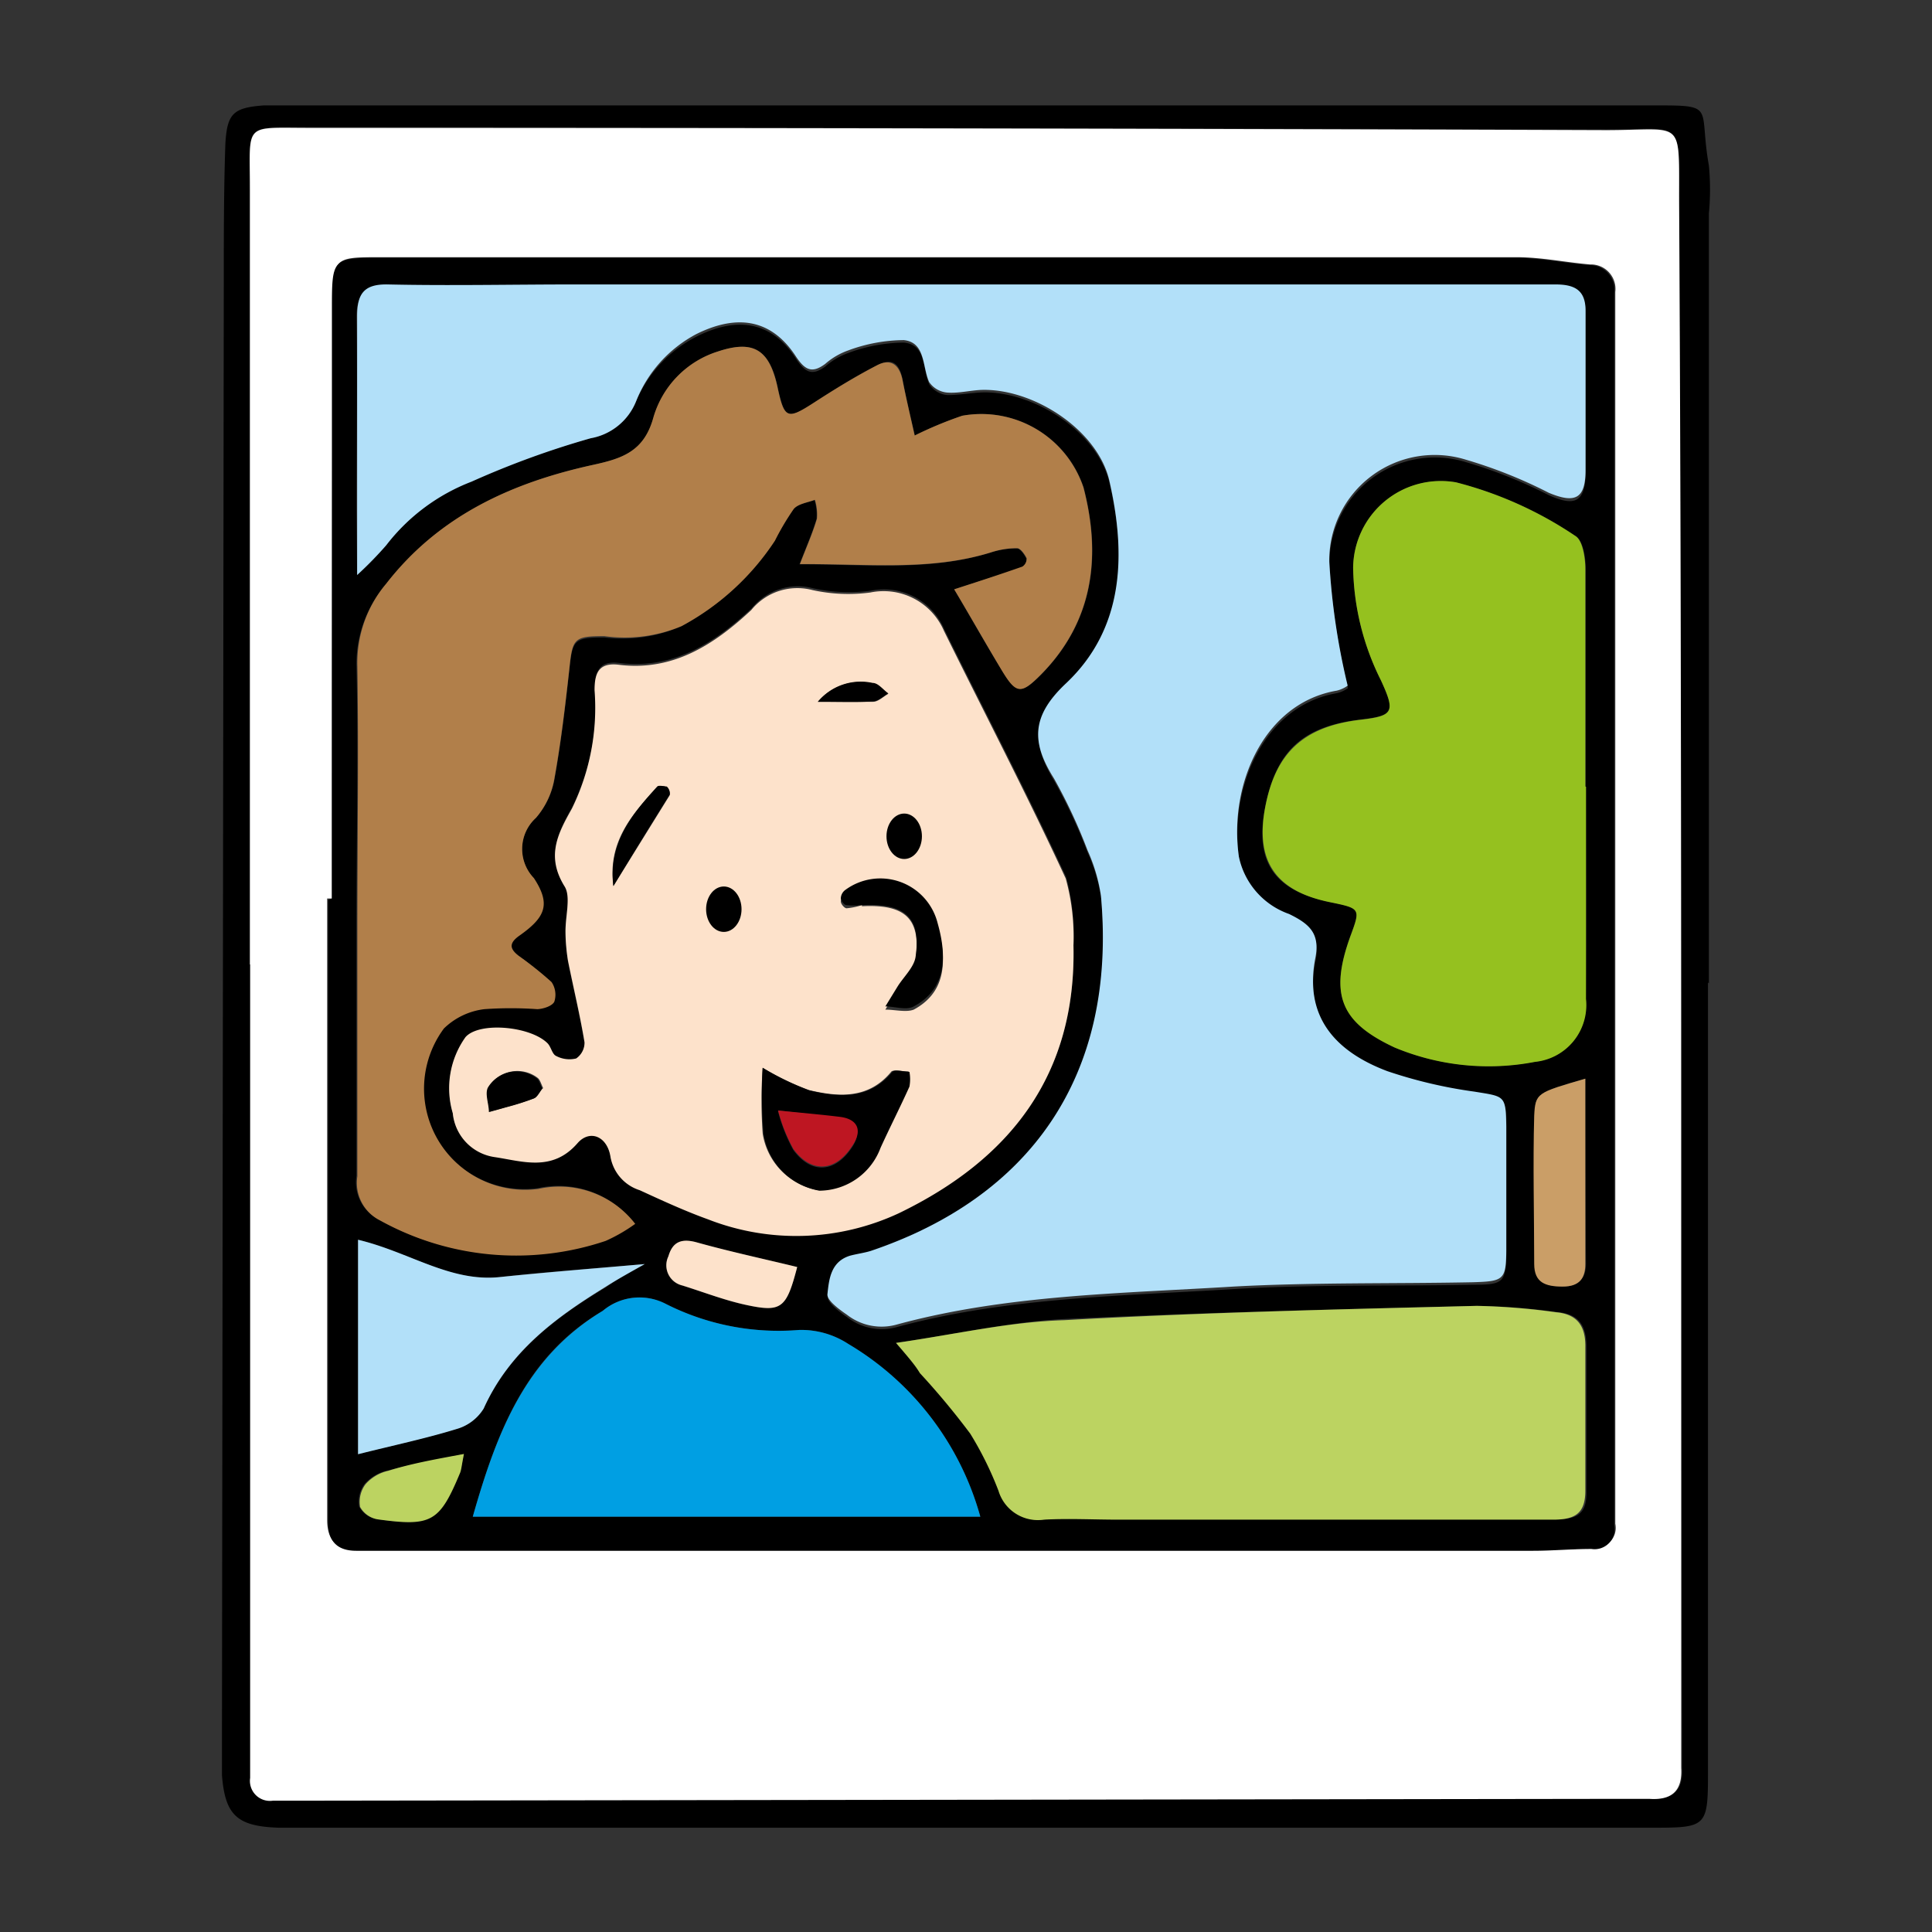 <svg id="Capa_1" data-name="Capa 1" xmlns="http://www.w3.org/2000/svg" viewBox="0 0 85.04 85.04"><rect x="0" y="0" width="85.04" height="85.04" fill="#333333" stroke="none"/><defs><style>.cls-1{fill:#fff;}.cls-2{fill:#b2e0f9;}.cls-3{fill:#fde2cb;}.cls-4{fill:#b17f4a;}.cls-5{fill:#95c11f;}.cls-6{fill:#bcd361;}.cls-7{fill:#009fe3;}.cls-8{fill:#ca9e67;}.cls-9{fill:#be1622;}</style></defs><path d="M75.18,43.24v34.6c0,2.62,0,2.61-2.59,2.61l-58.44,0c-.63,0-1.25,0-1.87,0-1.84-.06-2.37-.54-2.51-2.31,0-.54,0-1.09,0-1.63L9.85,12.4c0-2,0-4.05.07-6.08C10,5,10.26,4.74,11.61,4.64c.55,0,1.1,0,1.64,0l59.15,0c3.27,0,2.33-.09,2.82,2.65a11.29,11.29,0,0,1,0,2.1v33.9ZM11,42.45h.08V76.37c0,.62,0,1.24,0,1.87a.88.88,0,0,0,1,1c.39,0,.78,0,1.17,0L71,79.16c.55,0,1.1,0,1.64,0,1,.07,1.46-.35,1.4-1.36,0-.46,0-.93,0-1.4L74,57C74,41,74,25,73.89,9c0-3.9.29-3.29-3.22-3.3q-28.53-.08-57.08-.1C10.68,5.63,11,5.37,11,8.3,11,19.68,11,31.06,11,42.45Z"/><path class="cls-1" d="M11,42.45c0-11.39,0-22.77,0-34.15,0-2.93-.3-2.67,2.61-2.67q28.54,0,57.08.1c3.51,0,3.2-.6,3.22,3.3C74,25,74,41,74,57l0,19.42c0,.47,0,.94,0,1.4.06,1-.41,1.43-1.4,1.36-.54,0-1.09,0-1.64,0l-57.78.08c-.39,0-.78,0-1.17,0a.88.88,0,0,1-1-1c0-.63,0-1.25,0-1.87V42.45Zm3.64-2.9H14.4q0,12.84,0,25.7c0,.55,0,1.09,0,1.64,0,.84.35,1.32,1.24,1.31h1.17l50.72,0c.86,0,1.71,0,2.57-.08a.88.88,0,0,0,1-1.05c0-.39,0-.78,0-1.17q0-25.83,0-51.65c0-.47,0-.94,0-1.4A1.08,1.08,0,0,0,70,11.64c-1.09-.09-2.16-.32-3.24-.32q-25,0-50,0c-2.1,0-2.12,0-2.12,2.27Q14.61,26.58,14.61,39.55Z"/><path d="M14.61,39.55q0-13,0-25.93c0-2.23,0-2.27,2.12-2.27q25,0,50,0c1.08,0,2.15.23,3.24.32a1.08,1.08,0,0,1,1.08,1.24c0,.46,0,.93,0,1.4q0,25.83,0,51.65c0,.39,0,.78,0,1.17a.88.88,0,0,1-1,1.05c-.86,0-1.71.08-2.57.08l-50.72,0H15.68c-.89,0-1.25-.47-1.24-1.31,0-.55,0-1.09,0-1.64q0-12.86,0-25.7Zm1.11-14.24A16.34,16.34,0,0,0,17,24a8.66,8.66,0,0,1,3.67-2.81A38.7,38.7,0,0,1,26,19.29a2.65,2.65,0,0,0,2-1.63,5.73,5.73,0,0,1,2.67-2.85c1.84-.92,3.33-.63,4.38,1,.4.6.71.74,1.28.32a3.1,3.1,0,0,1,1-.59,7.18,7.18,0,0,1,2.46-.46c1,.1.81,1.18,1.12,1.85a1.08,1.08,0,0,0,.8.46c.54,0,1.08-.11,1.62-.12,2.29,0,5,1.79,5.51,4,.74,3.23.66,6.5-1.91,8.92-1.54,1.44-1.49,2.59-.53,4.18a23.48,23.48,0,0,1,1.48,3.17,7.52,7.52,0,0,1,.59,2c.72,8-3.21,13.29-10.13,15.63-.29.09-.61.13-.91.21-.84.26-.91,1-1,1.7,0,.27.51.66.86.9a2.48,2.48,0,0,0,2.2.43c4.85-1.31,9.86-1.36,14.82-1.67,3.5-.21,7-.12,10.52-.19,1.38,0,1.45-.1,1.48-1.48,0-1.79,0-3.58,0-5.37,0-1.39-.06-1.32-1.4-1.54a20.71,20.71,0,0,1-3.83-.9c-2.26-.84-3.69-2.36-3.17-5,.21-1.08-.28-1.49-1.16-1.92a3.41,3.41,0,0,1-2.21-2.53c-.45-3.18,1.12-6.76,4.31-7.3a1.38,1.38,0,0,0,.48-.22,30.72,30.72,0,0,1-.81-5.46,4.64,4.64,0,0,1,6-4.49,20.84,20.84,0,0,1,3.66,1.46c1.15.51,1.59.31,1.62-1,0-2.34,0-4.68,0-7,0-.92-.48-1.22-1.32-1.17-.46,0-.93,0-1.4,0H25.22c-2.73,0-5.46,0-8.18,0-1,0-1.36.39-1.35,1.38.05,2.8,0,5.61,0,8.41Zm31.53,16.3a9.64,9.64,0,0,0-.32-3c-1.7-3.68-3.57-7.27-5.36-10.9A2.89,2.89,0,0,0,38.33,26a7.32,7.32,0,0,1-2.56-.11,2.61,2.61,0,0,0-2.68.88c-1.63,1.52-3.45,2.71-5.84,2.41-.9-.11-1.06.41-1.06,1.12a10.09,10.09,0,0,1-1,5.22c-.63,1.12-1.13,2.09-.33,3.4.3.5,0,1.35.05,2A8.3,8.3,0,0,0,25,42.32c.24,1.2.53,2.39.73,3.6a.85.85,0,0,1-.37.71,1.25,1.25,0,0,1-.88-.11c-.18-.08-.22-.4-.38-.56-.75-.75-3-1-3.61-.27A3.87,3.87,0,0,0,19.93,49a2.16,2.16,0,0,0,1.83,1.89c1.23.18,2.55.67,3.66-.61.53-.61,1.3-.32,1.45.59a1.88,1.88,0,0,0,1.29,1.48c1,.46,2,.92,3,1.28a10.68,10.68,0,0,0,8.41-.27C44.47,51,47.38,47.31,47.25,41.61ZM42,25.94c.72,1.22,1.4,2.43,2.13,3.61.62,1,.84,1,1.71.13,2.31-2.35,2.64-5.21,1.86-8.22a4.74,4.74,0,0,0-5.34-3.16,17.1,17.1,0,0,0-2.09.87c-.18-.8-.38-1.61-.53-2.42s-.5-1-1.13-.67c-1,.5-1.89,1.07-2.8,1.66-1.15.74-1.28.7-1.58-.71-.36-1.64-1.05-2.08-2.62-1.56a4.3,4.3,0,0,0-2.84,2.9c-.41,1.5-1.37,1.81-2.65,2.09-3.57.78-6.78,2.23-9.11,5.23a5.4,5.4,0,0,0-1.32,3.6c.09,3.82,0,7.64,0,11.46,0,3.66,0,7.32,0,11a1.85,1.85,0,0,0,1,1.94,12.36,12.36,0,0,0,9.93.9,7.24,7.24,0,0,0,1.3-.75,4.22,4.22,0,0,0-4.25-1.54,4.45,4.45,0,0,1-4.17-7.06,3.08,3.08,0,0,1,1.78-.85,16.48,16.48,0,0,1,2.33,0c.27,0,.66-.14.75-.33a1,1,0,0,0-.12-.86,16.12,16.12,0,0,0-1.44-1.15c-.38-.31-.41-.56,0-.88,1.17-.82,1.42-1.39.66-2.55A1.85,1.85,0,0,1,23.59,36a3.54,3.54,0,0,0,.81-1.66c.29-1.6.48-3.22.66-4.84.14-1.33.19-1.44,1.54-1.44A6.47,6.47,0,0,0,30,27.56a11.33,11.33,0,0,0,4.09-3.75,11.46,11.46,0,0,1,.83-1.4c.2-.23.61-.28.93-.4a2.21,2.21,0,0,1,.09.83c-.18.61-.44,1.2-.75,2,3,0,5.75.31,8.42-.52a3.67,3.67,0,0,1,1.14-.18c.15,0,.33.26.42.44A.42.42,0,0,1,45,25C44.05,25.29,43.09,25.59,42,25.94Zm27.8,8.69h0c0-3.19,0-6.39,0-9.58,0-.5-.12-1.26-.44-1.45a16.87,16.87,0,0,0-5.25-2.36A3.86,3.86,0,0,0,59.56,25a11.47,11.47,0,0,0,1.22,4.93c.65,1.41.56,1.57-.89,1.74-2.55.3-3.71,1.36-4.2,3.85s.45,3.69,2.84,4.18c1.36.28,1.36.28.91,1.5-.93,2.57-.43,3.76,1.94,4.9a10.76,10.76,0,0,0,6.18.63A2.51,2.51,0,0,0,69.8,44C69.83,40.85,69.81,37.74,69.81,34.63ZM39.44,59.11l1.12,1.32a33.06,33.06,0,0,1,2.22,2.67A15,15,0,0,1,44,65.61a1.81,1.81,0,0,0,2,1.27c1.08-.08,2.18,0,3.27,0,6.38,0,12.76,0,19.15,0,1,0,1.44-.22,1.41-1.27,0-2.1,0-4.21,0-6.31,0-1-.36-1.47-1.3-1.55A29,29,0,0,0,65,57.48c-6.06.15-12.13.29-18.19.58C44.48,58.18,42.13,58.72,39.44,59.11Zm3.71,7.65a12.81,12.81,0,0,0-5.82-7.61,3.78,3.78,0,0,0-2.15-.61,11,11,0,0,1-5.88-1.15,2.51,2.51,0,0,0-2.77.31c-3.42,2-4.67,5.38-5.72,9.06ZM28.38,55.64c-2.29.2-4.33.34-6.36.57-2.2.24-4-1.1-6.26-1.64V64c1.64-.41,3-.7,4.34-1.11a2.06,2.06,0,0,0,1.19-.9c1.13-2.46,3.16-4,5.37-5.32C27.16,56.32,27.69,56,28.38,55.64Zm41.4-8.16c-2.12.62-2.2.62-2.22,1.63,0,2.17,0,4.35,0,6.52,0,.84.56,1,1.25,1s1-.39,1-1C69.79,53,69.78,50.38,69.78,47.48ZM35.09,55.77c-1.48-.36-3-.68-4.44-1.09-.67-.18-1,0-1.23.62A.91.91,0,0,0,30,56.58c1,.3,1.9.66,2.87.87C34.41,57.77,34.62,57.57,35.09,55.77ZM20.42,64c-1.31.28-2.35.47-3.37.73a1.87,1.87,0,0,0-1,.59,1.3,1.3,0,0,0-.24,1,1.09,1.09,0,0,0,.8.55c2.34.32,2.7.09,3.61-2.11C20.31,64.63,20.32,64.47,20.42,64Z"/><path class="cls-2" d="M15.72,25.31v-3c0-2.8,0-5.61,0-8.41,0-1,.33-1.4,1.35-1.38,2.72.06,5.45,0,8.18,0H67.07c.47,0,.94,0,1.4,0,.84,0,1.33.25,1.32,1.17,0,2.34,0,4.68,0,7,0,1.28-.47,1.48-1.62,1a20.84,20.84,0,0,0-3.66-1.46,4.64,4.64,0,0,0-6,4.49,30.72,30.72,0,0,0,.81,5.46,1.38,1.38,0,0,1-.48.22c-3.19.54-4.76,4.12-4.31,7.3a3.41,3.41,0,0,0,2.21,2.53c.88.43,1.37.84,1.16,1.92-.52,2.63.91,4.15,3.17,5a20.71,20.71,0,0,0,3.83.9c1.34.22,1.38.15,1.4,1.54,0,1.79,0,3.58,0,5.37,0,1.38-.1,1.44-1.48,1.48-3.51.07-7,0-10.52.19-5,.31-10,.36-14.82,1.67a2.48,2.48,0,0,1-2.2-.43c-.35-.24-.88-.63-.86-.9.07-.65.14-1.44,1-1.7.3-.08.62-.12.91-.21,6.92-2.34,10.85-7.61,10.13-15.63a7.52,7.52,0,0,0-.59-2,23.48,23.48,0,0,0-1.48-3.17c-1-1.59-1-2.74.53-4.18,2.57-2.42,2.65-5.69,1.91-8.92-.5-2.18-3.22-4-5.51-4-.54,0-1.08.16-1.62.12a1.08,1.08,0,0,1-.8-.46c-.31-.67-.15-1.75-1.12-1.85a7.18,7.18,0,0,0-2.46.46,3.1,3.1,0,0,0-1,.59c-.57.42-.88.28-1.28-.32-1.05-1.62-2.54-1.91-4.38-1A5.73,5.73,0,0,0,28,17.66a2.65,2.65,0,0,1-2,1.63,38.7,38.7,0,0,0-5.24,1.91A8.66,8.66,0,0,0,17,24,16.34,16.34,0,0,1,15.72,25.31Z"/><path class="cls-3" d="M47.25,41.61c.13,5.7-2.78,9.42-7.68,11.79a10.68,10.68,0,0,1-8.41.27c-1-.36-2-.82-3-1.28a1.88,1.88,0,0,1-1.29-1.48c-.15-.91-.92-1.2-1.45-.59-1.11,1.28-2.43.79-3.66.61A2.16,2.16,0,0,1,19.93,49a3.87,3.87,0,0,1,.56-3.35c.61-.69,2.86-.48,3.61.27.16.16.2.48.38.56a1.25,1.25,0,0,0,.88.11.85.85,0,0,0,.37-.71c-.2-1.21-.49-2.4-.73-3.6A8.3,8.3,0,0,1,24.89,41c0-.7.25-1.55-.05-2-.8-1.31-.3-2.28.33-3.4a10.09,10.09,0,0,0,1-5.22c0-.71.16-1.23,1.06-1.12,2.39.3,4.21-.89,5.84-2.41a2.61,2.61,0,0,1,2.68-.88,7.32,7.32,0,0,0,2.56.11,2.89,2.89,0,0,1,3.24,1.69c1.79,3.63,3.66,7.22,5.36,10.9A9.64,9.64,0,0,1,47.25,41.61ZM33.57,47a20.59,20.59,0,0,0,0,2.89,3,3,0,0,0,2.46,2.5,2.89,2.89,0,0,0,2.69-1.89c.41-.9.86-1.78,1.27-2.69a1.76,1.76,0,0,0,0-.65c-.26,0-.64-.08-.75,0-1,1.23-2.33,1.13-3.64.82A12,12,0,0,1,33.57,47Zm4.37-7.11c1.92-.1,2.61.56,2.36,2.37-.07.46-.52.87-.79,1.3l-.54.88c.42,0,.92.13,1.25,0,1.25-.67,1.56-1.88,1.05-3.67a2.6,2.6,0,0,0-4.06-1.46.48.48,0,0,0-.2.37c0,.11.15.29.25.3A3.11,3.11,0,0,0,37.94,39.84ZM27,39q1.24-2,2.48-4a.41.41,0,0,0-.13-.35c-.11-.06-.35-.09-.42,0C27.78,35.86,26.74,37.11,27,39Zm-3.09,8.9c-.1-.21-.14-.38-.25-.46a1.47,1.47,0,0,0-2.15.42c-.13.29,0,.71.05,1.07l.79-.22a11.78,11.78,0,0,0,1.19-.38C23.66,48.27,23.76,48.05,23.87,47.92ZM36,30.89c1.06,0,1.75,0,2.43,0,.23,0,.45-.23.67-.35-.23-.16-.44-.43-.69-.46A2.45,2.45,0,0,0,36,30.89Z"/><path class="cls-4" d="M42,25.94c1.08-.35,2-.65,3-1a.42.42,0,0,0,.19-.37c-.09-.18-.27-.44-.42-.44a3.67,3.67,0,0,0-1.14.18c-2.67.83-5.39.5-8.42.52.31-.8.57-1.39.75-2a2.21,2.21,0,0,0-.09-.83c-.32.12-.73.17-.93.4a11.46,11.46,0,0,0-.83,1.4A11.33,11.33,0,0,1,30,27.56,6.47,6.47,0,0,1,26.6,28c-1.35,0-1.4.11-1.54,1.44-.18,1.62-.37,3.24-.66,4.84A3.54,3.54,0,0,1,23.59,36a1.85,1.85,0,0,0-.09,2.65c.76,1.16.51,1.73-.66,2.55-.44.32-.41.57,0,.88a16.12,16.12,0,0,1,1.44,1.15,1,1,0,0,1,.12.86c-.09.19-.48.32-.75.33a16.48,16.48,0,0,0-2.33,0,3.08,3.08,0,0,0-1.78.85,4.45,4.45,0,0,0,4.17,7.06,4.22,4.22,0,0,1,4.25,1.54,7.24,7.24,0,0,1-1.3.75,12.36,12.36,0,0,1-9.93-.9,1.85,1.85,0,0,1-1-1.94c0-3.67,0-7.33,0-11,0-3.82.06-7.64,0-11.46A5.4,5.4,0,0,1,17,25.69c2.33-3,5.54-4.45,9.11-5.23,1.28-.28,2.24-.59,2.65-2.09a4.3,4.3,0,0,1,2.84-2.9c1.57-.52,2.26-.08,2.62,1.56.3,1.41.43,1.45,1.58.71.91-.59,1.84-1.16,2.8-1.66.63-.33,1,0,1.13.67s.35,1.62.53,2.42a17.1,17.1,0,0,1,2.09-.87,4.74,4.74,0,0,1,5.34,3.16c.78,3,.45,5.87-1.86,8.22-.87.88-1.09.89-1.71-.13C43.41,28.37,42.73,27.16,42,25.94Z"/><path class="cls-5" d="M69.81,34.63c0,3.11,0,6.22,0,9.34a2.51,2.51,0,0,1-2.24,2.77,10.76,10.76,0,0,1-6.18-.63C59,45,58.51,43.78,59.44,41.21c.45-1.22.45-1.22-.91-1.5-2.39-.49-3.29-1.82-2.84-4.18s1.65-3.55,4.2-3.85c1.45-.17,1.54-.33.89-1.74A11.47,11.47,0,0,1,59.56,25a3.86,3.86,0,0,1,4.53-3.77,16.87,16.87,0,0,1,5.25,2.36c.32.19.44.95.44,1.45,0,3.19,0,6.39,0,9.58Z"/><path class="cls-6" d="M39.44,59.11c2.69-.39,5-.93,7.4-1C52.9,57.77,59,57.63,65,57.48a29,29,0,0,1,3.48.28c.94.08,1.32.6,1.3,1.55,0,2.1,0,4.21,0,6.31,0,1-.46,1.27-1.41,1.27-6.39,0-12.77,0-19.15,0-1.09,0-2.19-.06-3.27,0a1.81,1.81,0,0,1-2-1.27,15,15,0,0,0-1.24-2.51,33.06,33.06,0,0,0-2.22-2.67C40.28,60.09,40,59.76,39.44,59.11Z"/><path class="cls-7" d="M43.15,66.76H20.81c1.05-3.68,2.3-7,5.72-9.06a2.51,2.51,0,0,1,2.77-.31,11,11,0,0,0,5.88,1.15,3.78,3.78,0,0,1,2.15.61A12.81,12.81,0,0,1,43.15,66.76Z"/><path class="cls-2" d="M28.38,55.64c-.69.39-1.22.68-1.72,1C24.45,58,22.42,59.49,21.29,62a2.06,2.06,0,0,1-1.19.9c-1.33.41-2.7.7-4.34,1.11V54.57c2.27.54,4.06,1.88,6.26,1.64C24.05,56,26.09,55.84,28.38,55.64Z"/><path class="cls-8" d="M69.78,47.48c0,2.9,0,5.52,0,8.15,0,.62-.24,1-1,1s-1.25-.17-1.25-1c0-2.17-.06-4.35,0-6.52C67.58,48.1,67.66,48.1,69.78,47.48Z"/><path class="cls-3" d="M35.09,55.77c-.47,1.8-.68,2-2.19,1.68-1-.21-1.91-.57-2.87-.87a.91.91,0,0,1-.61-1.28c.18-.63.56-.8,1.23-.62C32.12,55.09,33.61,55.41,35.09,55.77Z"/><path class="cls-6" d="M20.42,64c-.1.51-.11.67-.16.81C19.35,67,19,67.2,16.65,66.88a1.09,1.09,0,0,1-.8-.55,1.3,1.3,0,0,1,.24-1,1.87,1.87,0,0,1,1-.59C18.07,64.43,19.11,64.24,20.42,64Z"/><path d="M33.57,47a12,12,0,0,0,2.07,1c1.31.31,2.62.41,3.64-.82.11-.13.49,0,.75,0a1.76,1.76,0,0,1,0,.65c-.41.91-.86,1.79-1.27,2.69a2.89,2.89,0,0,1-2.69,1.89,3,3,0,0,1-2.46-2.5A20.59,20.59,0,0,1,33.57,47Zm.68,1.93a7.34,7.34,0,0,0,.67,1.69c.8,1.09,1.85,1,2.59-.13.43-.66.22-1.18-.54-1.28S35.34,49,34.25,48.88Z"/><path d="M37.94,39.84a3.11,3.11,0,0,1-.68,0c-.1,0-.24-.19-.25-.3a.48.48,0,0,1,.2-.37,2.6,2.6,0,0,1,4.06,1.46c.51,1.79.2,3-1.05,3.67-.33.18-.83,0-1.25,0l.54-.88c.27-.43.72-.84.79-1.3C40.55,40.4,39.86,39.74,37.94,39.84Z"/><path d="M27,39c-.22-1.91.82-3.16,1.93-4.38.07-.07.31,0,.42,0a.41.41,0,0,1,.13.35Q28.21,37,27,39Z"/><path d="M23.87,47.92c-.11.13-.21.35-.37.43a11.78,11.78,0,0,1-1.19.38l-.79.22c0-.36-.18-.78-.05-1.07a1.47,1.47,0,0,1,2.15-.42C23.73,47.54,23.77,47.71,23.87,47.92Z"/><path d="M36,30.89a2.45,2.45,0,0,1,2.41-.83c.25,0,.46.3.69.46-.22.12-.44.34-.67.35C37.77,30.92,37.08,30.89,36,30.89Z"/><path class="cls-9" d="M34.25,48.88c1.09.11,1.91.18,2.72.28s1,.62.54,1.28c-.74,1.14-1.79,1.22-2.59.13A7.34,7.34,0,0,1,34.25,48.88Z"/><ellipse cx="31.86" cy="40.02" rx="0.78" ry="1"/><ellipse cx="39.8" cy="36.81" rx="0.78" ry="1"/></svg>